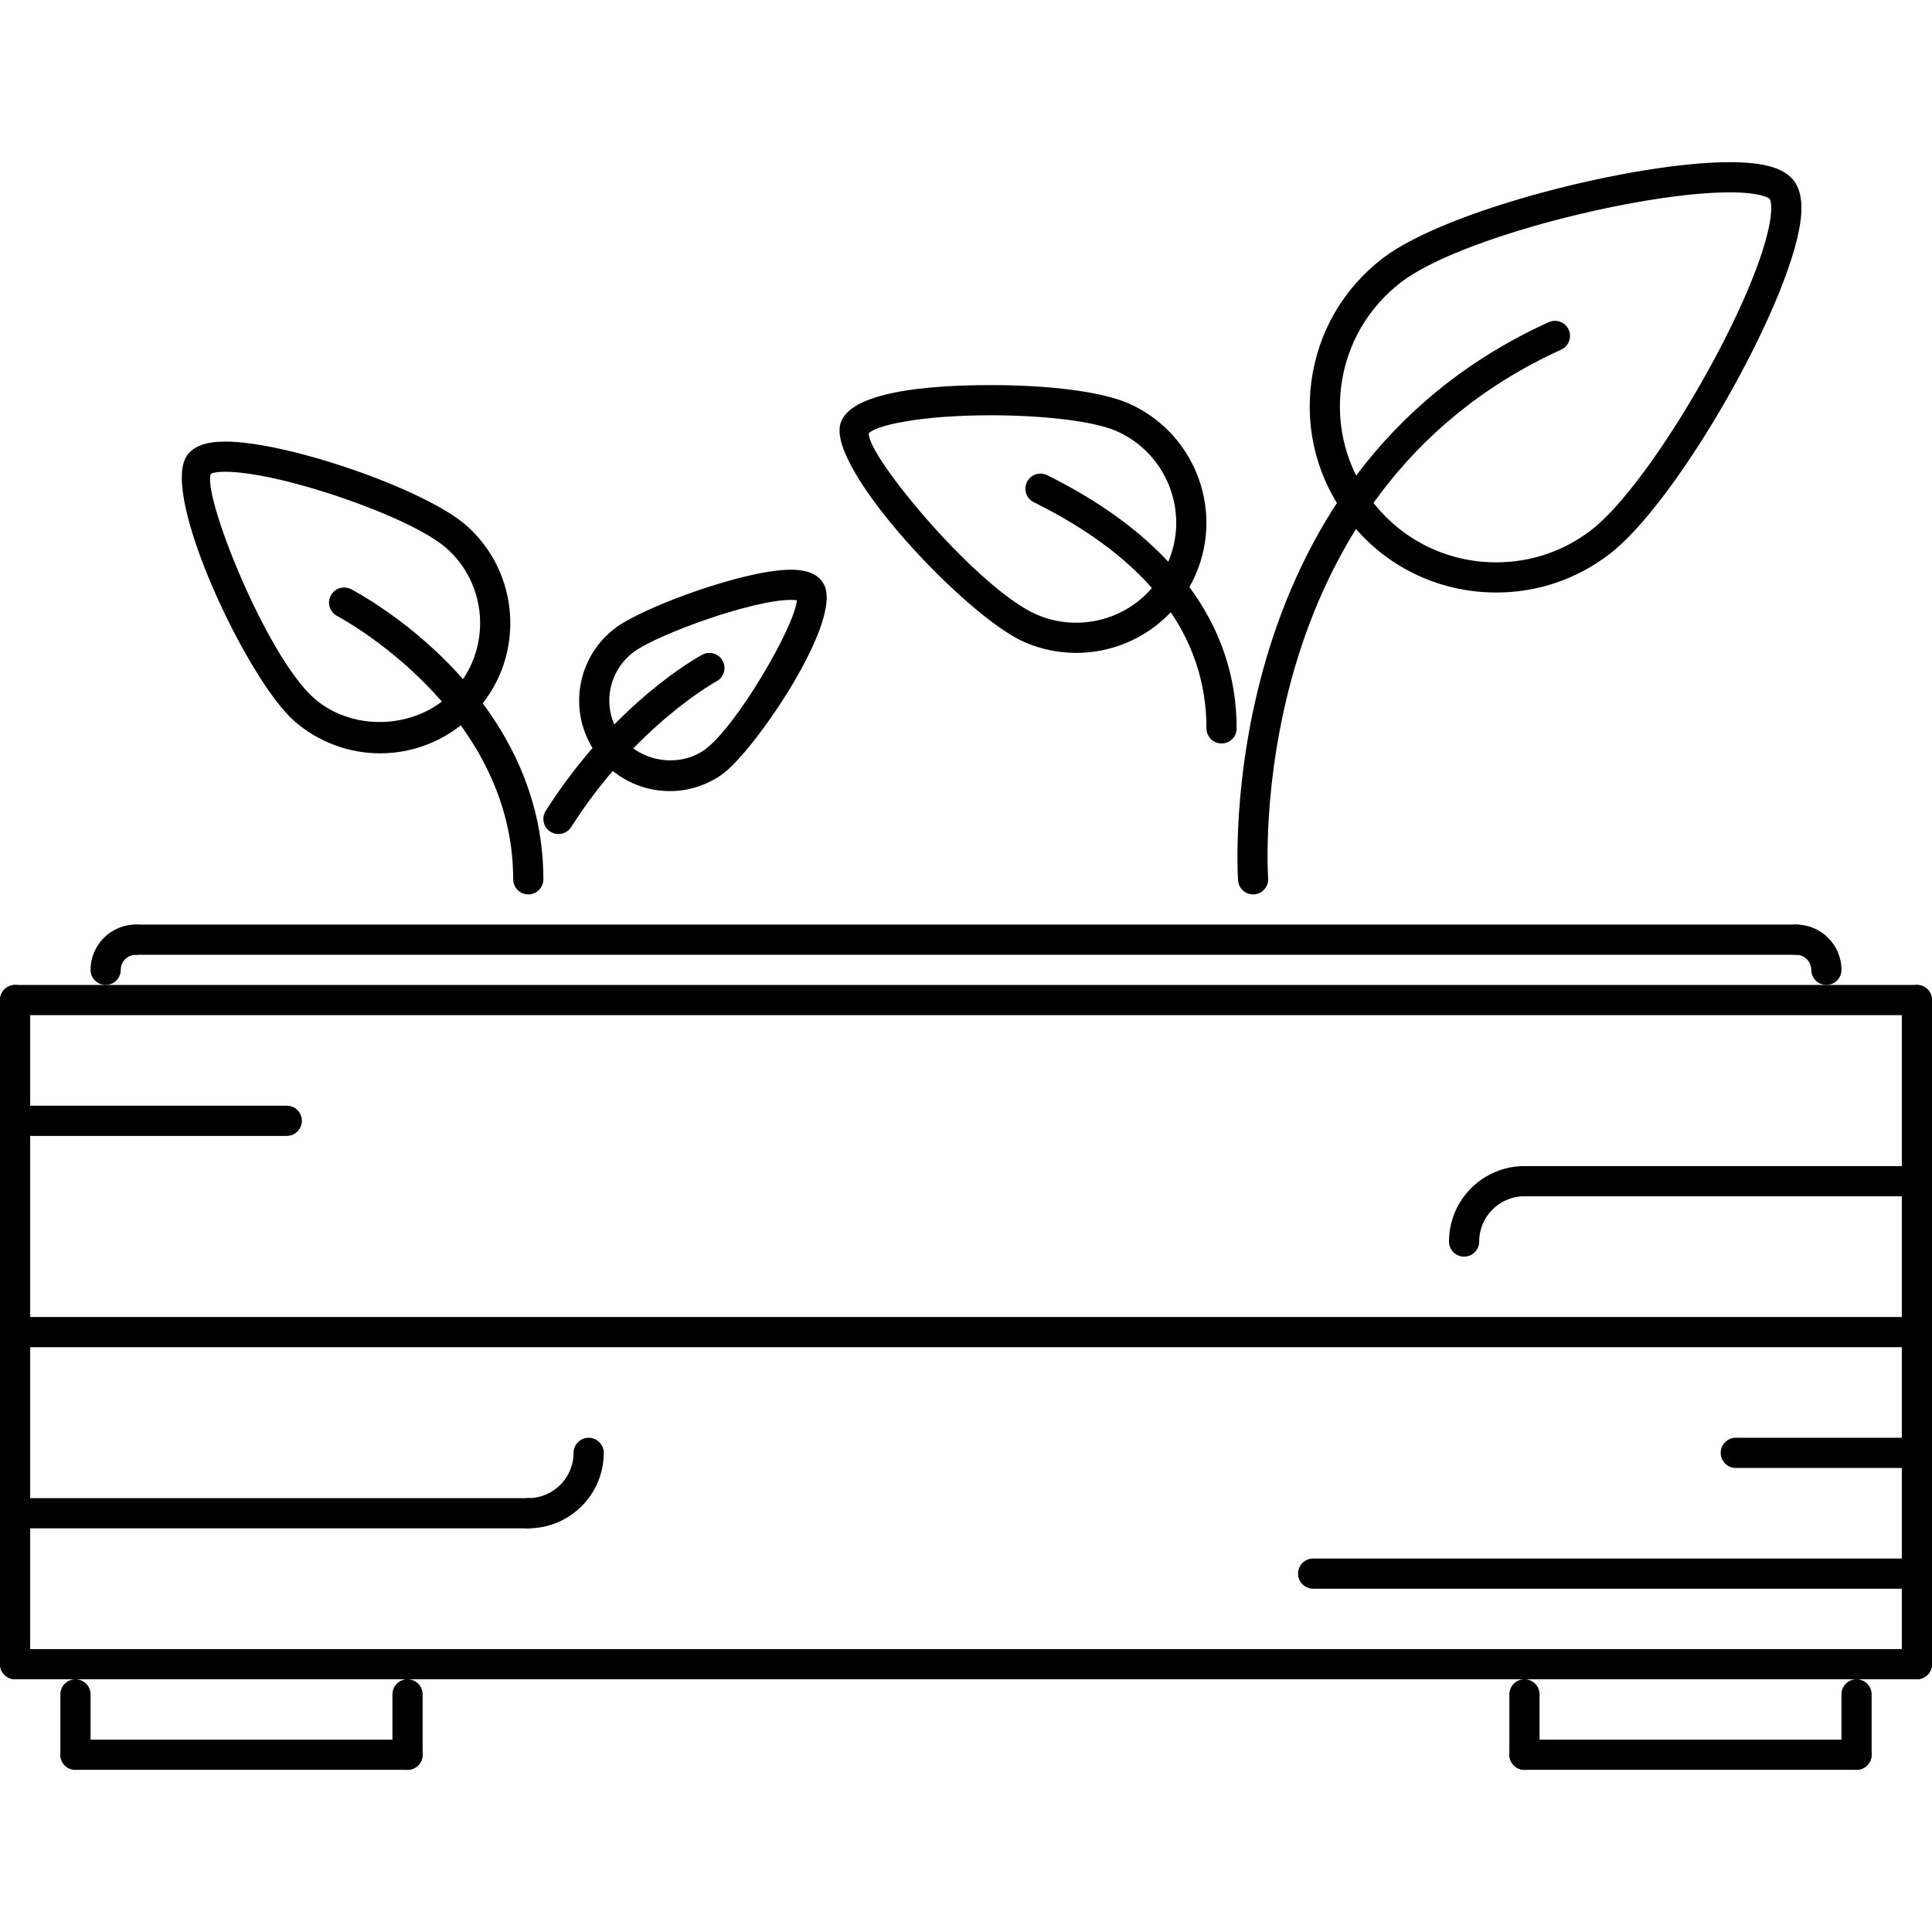 <?xml version="1.0" encoding="iso-8859-1"?>
<!-- Generator: Adobe Illustrator 19.0.0, SVG Export Plug-In . SVG Version: 6.00 Build 0)  -->
<svg version="1.1" id="Capa_1" xmlns="http://www.w3.org/2000/svg" xmlns:xlink="http://www.w3.org/1999/xlink" x="0px" y="0px"
	 viewBox="0 0 511.872 511.872" style="enable-background:new 0 0 511.872 511.872;" xml:space="preserve">
<g>
	<g>
		<path d="M415.607,87.345c-0.914-2.006-3.281-2.897-5.296-1.983c-89.47,40.677-82.378,146.846-82.292,147.916
			c0.157,2.094,1.914,3.687,3.976,3.687c0.109,0,0.211,0,0.312-0.009c2.203-0.171,3.851-2.093,3.679-4.295
			c-0.07-1.016-6.802-101.631,77.637-140.02C415.63,91.726,416.521,89.361,415.607,87.345z"/>
	</g>
</g>
<g>
	<g>
		<path d="M474.545,47.059c-2.796-2.797-7.975-4.093-16.292-4.093c-25.088,0-75.115,12.582-91.892,25.446
			c-10.474,8.022-17.198,19.644-18.925,32.719c-1.733,13.075,1.735,26.04,9.764,36.514c9.419,12.294,23.72,19.339,39.231,19.339
			c10.928,0,21.3-3.514,29.994-10.177c18.542-14.215,49.402-68.959,50.8-90.118C477.514,52.309,476.639,49.152,474.545,47.059z
			 M469.133,57.338c-2.437,20.183-31.336,70.678-47.566,83.12c-7.287,5.584-15.981,8.529-25.135,8.529
			c-13.004,0-24.994-5.905-32.89-16.207c-6.725-8.779-9.63-19.644-8.178-30.602c1.453-10.958,7.085-20.69,15.863-27.415
			c15.394-11.809,63.609-23.798,87.025-23.798c8.779,0,10.568,1.679,10.623,1.741C468.883,52.714,469.571,53.691,469.133,57.338z"/>
	</g>
</g>
<g>
	<g>
		<path d="M298.706,106.746c-6.936-2.952-20.48-4.717-36.226-4.717c-16.854,0-37.451,1.781-39.833,10.279
			c-3.389,12.154,33.656,51.346,48.91,57.884c4.328,1.851,8.888,2.788,13.56,2.788c13.84,0,26.297-8.216,31.74-20.933
			C324.332,134.559,316.193,114.244,298.706,106.746z M309.5,148.901c-4.179,9.771-13.754,16.082-24.384,16.082
			c-3.586,0-7.093-0.719-10.412-2.14c-15.472-6.639-45.019-42.013-44.512-48.035c1.555-1.929,12.895-4.78,32.289-4.78
			c14.286,0,27.274,1.601,33.078,4.077C308.992,119.861,315.249,135.467,309.5,148.901z"/>
	</g>
</g>
<g>
	<g>
		<path d="M277.446,125.892c-1.968-0.969-4.367-0.172-5.358,1.812c-0.976,1.976-0.171,4.374,1.812,5.358
			c30.351,15.043,45.746,35.203,45.746,59.915c0,2.21,1.789,3.999,4,3.999c2.21,0,3.998-1.789,3.997-3.999
			C327.643,165.366,310.289,142.168,277.446,125.892z"/>
	</g>
</g>
<g>
	<g>
		<path d="M507.872,260.958H3.999c-2.21,0-3.999,1.789-3.999,4s1.789,3.998,3.999,3.998h503.874c2.209,0,3.998-1.787,3.998-3.998
			S510.082,260.958,507.872,260.958z"/>
	</g>
</g>
<g>
	<g>
		<path d="M507.872,436.915H3.999c-2.21,0-3.999,1.787-3.999,3.998s1.789,4,3.999,4h503.874c2.209,0,3.998-1.789,3.998-4
			S510.082,436.915,507.872,436.915z"/>
	</g>
</g>
<g>
	<g>
		<path d="M3.999,260.957c-2.21,0-3.999,1.789-3.999,4v175.956c0,2.211,1.789,4,3.999,4c2.211,0,3.999-1.789,3.999-4.001V264.957
			C7.998,262.746,6.209,260.957,3.999,260.957z"/>
	</g>
</g>
<g>
	<g>
		<path d="M507.873,260.957c-2.211,0-3.999,1.789-3.999,4v175.956c0,2.211,1.788,4,3.999,4c2.209,0,3.999-1.789,3.999-4.001V264.957
			C511.872,262.746,510.083,260.957,507.873,260.957z"/>
	</g>
</g>
<g>
	<g>
		<path d="M507.872,348.936H3.999c-2.21,0-3.999,1.789-3.999,3.998c0,2.211,1.789,4,3.999,4h503.874c2.209,0,3.999-1.789,3.998-4
			C511.871,350.725,510.082,348.936,507.872,348.936z"/>
	</g>
</g>
<g>
	<g>
		<path d="M75.981,292.95H3.999c-2.21,0-3.999,1.789-3.999,4c0,2.209,1.789,3.998,3.999,3.998h71.982
			c2.211,0,3.999-1.789,3.999-3.998C79.98,294.739,78.191,292.95,75.981,292.95z"/>
	</g>
</g>
<g>
	<g>
		<path d="M507.873,308.947H403.899c-2.211,0-3.999,1.789-3.999,4c0,2.209,1.788,3.998,3.999,3.998h103.974
			c2.209,0,3.999-1.789,3.999-3.998C511.872,310.736,510.083,308.947,507.873,308.947z"/>
	</g>
</g>
<g>
	<g>
		<path d="M403.899,308.947c-11.028,0-19.995,8.967-19.995,19.996c0,2.209,1.789,3.998,3.999,3.998c2.21,0,3.999-1.789,3.999-3.998
			c0-6.617,5.381-11.998,11.997-11.998c2.21,0,3.999-1.789,3.999-3.998C407.898,310.736,406.109,308.947,403.899,308.947z"/>
	</g>
</g>
<g>
	<g>
		<path d="M139.965,396.924H3.999c-2.21,0-3.999,1.789-3.999,3.998c0,2.211,1.789,4,3.999,4h135.966c2.211,0,3.999-1.789,3.999-4
			C143.964,398.713,142.175,396.924,139.965,396.924z"/>
	</g>
</g>
<g>
	<g>
		<path d="M155.961,380.928c-2.21,0-3.999,1.789-3.999,3.998c0,6.617-5.382,11.998-11.997,11.998c-2.21,0-3.999,1.789-3.999,3.998
			c0,2.211,1.789,4,3.999,4c11.029,0,19.995-8.966,19.995-19.996C159.96,382.717,158.171,380.928,155.961,380.928z"/>
	</g>
</g>
<g>
	<g>
		<path d="M507.873,412.921h-159.96c-2.21,0-3.999,1.789-3.999,3.998c0,2.211,1.789,4,3.999,4h159.96c2.209,0,3.999-1.789,3.999-4
			C511.872,414.71,510.083,412.921,507.873,412.921z"/>
	</g>
</g>
<g>
	<g>
		<path d="M507.873,380.928h-47.988c-2.21,0-3.999,1.789-3.999,3.998c0,2.211,1.789,4,3.999,4h47.988c2.209,0,3.999-1.789,3.999-4
			C511.872,382.717,510.083,380.928,507.873,380.928z"/>
	</g>
</g>
<g>
	<g>
		<path d="M19.996,444.913c-2.21,0-3.999,1.787-3.999,3.998v15.996c0,2.211,1.789,3.998,3.999,3.998s3.999-1.787,3.999-3.998
			v-15.996C23.995,446.7,22.206,444.913,19.996,444.913z"/>
	</g>
</g>
<g>
	<g>
		<path d="M107.974,460.91H19.996c-2.21,0-3.999,1.787-3.999,3.998s1.789,3.998,3.999,3.998h87.977c2.211,0,4-1.787,4-3.998
			S110.185,460.91,107.974,460.91z"/>
	</g>
</g>
<g>
	<g>
		<path d="M107.973,444.913c-2.21,0-3.999,1.787-3.999,3.998v15.996c0,2.211,1.789,3.998,3.999,3.998
			c2.211,0,3.999-1.787,3.999-3.998v-15.996C111.972,446.7,110.184,444.913,107.973,444.913z"/>
	</g>
</g>
<g>
	<g>
		<path d="M403.899,444.913c-2.211,0-3.999,1.787-3.999,3.998v15.996c0,2.211,1.788,3.998,3.999,3.998
			c2.21,0,3.999-1.787,3.999-3.998v-15.996C407.898,446.7,406.109,444.913,403.899,444.913z"/>
	</g>
</g>
<g>
	<g>
		<path d="M491.876,460.91h-87.978c-2.211,0-3.999,1.787-3.999,3.998s1.788,3.998,3.999,3.998h87.978
			c2.21,0,3.999-1.787,3.999-3.998S494.086,460.91,491.876,460.91z"/>
	</g>
</g>
<g>
	<g>
		<path d="M491.876,444.913c-2.211,0-3.999,1.787-3.999,3.998v15.996c0,2.211,1.788,3.998,3.999,3.998
			c2.21,0,3.999-1.787,3.999-3.998v-15.996C495.875,446.7,494.086,444.913,491.876,444.913z"/>
	</g>
</g>
<g>
	<g>
		<path d="M475.881,244.962H35.992c-2.21,0-3.999,1.789-3.999,3.999c0,2.21,1.789,3.999,3.999,3.999H475.88c2.211,0,4-1.789,4-3.999
			C479.88,246.751,478.092,244.962,475.881,244.962z"/>
	</g>
</g>
<g>
	<g>
		<path d="M35.992,244.962c-6.616,0-11.997,5.381-11.997,11.997c0,2.211,1.789,3.998,3.999,3.998c2.21,0,3.999-1.787,3.999-3.998
			c0-2.203,1.796-3.999,3.999-3.999c2.21,0,3.999-1.789,3.999-3.999C39.991,246.751,38.202,244.962,35.992,244.962z"/>
	</g>
</g>
<g>
	<g>
		<path d="M475.888,244.962c-2.21,0-3.999,1.789-3.999,3.999c0,2.21,1.789,3.999,3.999,3.999c2.203,0,3.999,1.796,3.999,3.999
			c0,2.211,1.788,3.998,3.999,3.998s3.999-1.787,3.999-3.998C487.885,250.344,482.503,244.962,475.888,244.962z"/>
	</g>
</g>
<g>
	<g>
		<path d="M123.476,139.153c-10.88-9.521-47.246-22.158-63.788-22.158c-5.163,0-8.506,1.249-10.209,3.796
			c-7.037,10.497,15.996,59.266,28.47,70.224c6.303,5.53,14.387,8.576,22.76,8.576c9.935,0,19.394-4.28,25.938-11.74
			C139.191,173.551,137.777,151.705,123.476,139.153z M120.634,182.572c-9.271,10.56-26.821,11.716-37.404,2.437
			c-12.653-11.114-29.727-53.908-27.36-59.485c0.007-0.008,0.843-0.531,3.819-0.531c14.59,0,49.05,11.88,58.516,20.174
			C129.187,154.806,130.272,171.59,120.634,182.572z"/>
	</g>
</g>
<g>
	<g>
		<path d="M93.015,156.109c-1.968-1.015-4.374-0.265-5.389,1.703c-1.023,1.96-0.257,4.374,1.703,5.397
			c0.469,0.242,46.637,24.72,46.637,69.756c0,2.21,1.789,3.999,3.999,3.999c2.211,0,3.999-1.788,3.998-3.999
			C143.963,183.118,95.093,157.187,93.015,156.109z"/>
	</g>
</g>
<g>
	<g>
		<path d="M218.477,155.228c-1.234-2.843-4.225-4.288-8.904-4.288c-12.247,0-38.365,9.669-46.004,15.066
			c-10.794,7.639-13.372,22.642-5.733,33.452c4.491,6.351,11.817,10.139,19.604,10.139c4.983,0,9.764-1.524,13.841-4.405
			C199.685,199.241,222.882,165.389,218.477,155.228z M186.657,198.661c-6.943,4.936-17.386,3.117-22.291-3.819
			c-5.093-7.209-3.375-17.214,3.827-22.307c6.514-4.608,31.187-13.598,41.38-13.598c0.695,0,1.195,0.047,1.539,0.094
			C210.659,165.897,194.913,192.819,186.657,198.661z"/>
	</g>
</g>
<g>
	<g>
		<path d="M191.475,175.098c-1.039-1.945-3.445-2.679-5.405-1.64c-0.937,0.5-23.134,12.567-41.481,41.364
			c-1.188,1.867-0.641,4.334,1.226,5.522c0.664,0.422,1.406,0.625,2.148,0.625c1.32,0,2.609-0.649,3.373-1.851
			c17.152-26.922,38.295-38.498,38.506-38.607C191.787,179.465,192.513,177.043,191.475,175.098z"/>
	</g>
</g>
<g>
</g>
<g>
</g>
<g>
</g>
<g>
</g>
<g>
</g>
<g>
</g>
<g>
</g>
<g>
</g>
<g>
</g>
<g>
</g>
<g>
</g>
<g>
</g>
<g>
</g>
<g>
</g>
<g>
</g>
</svg>
